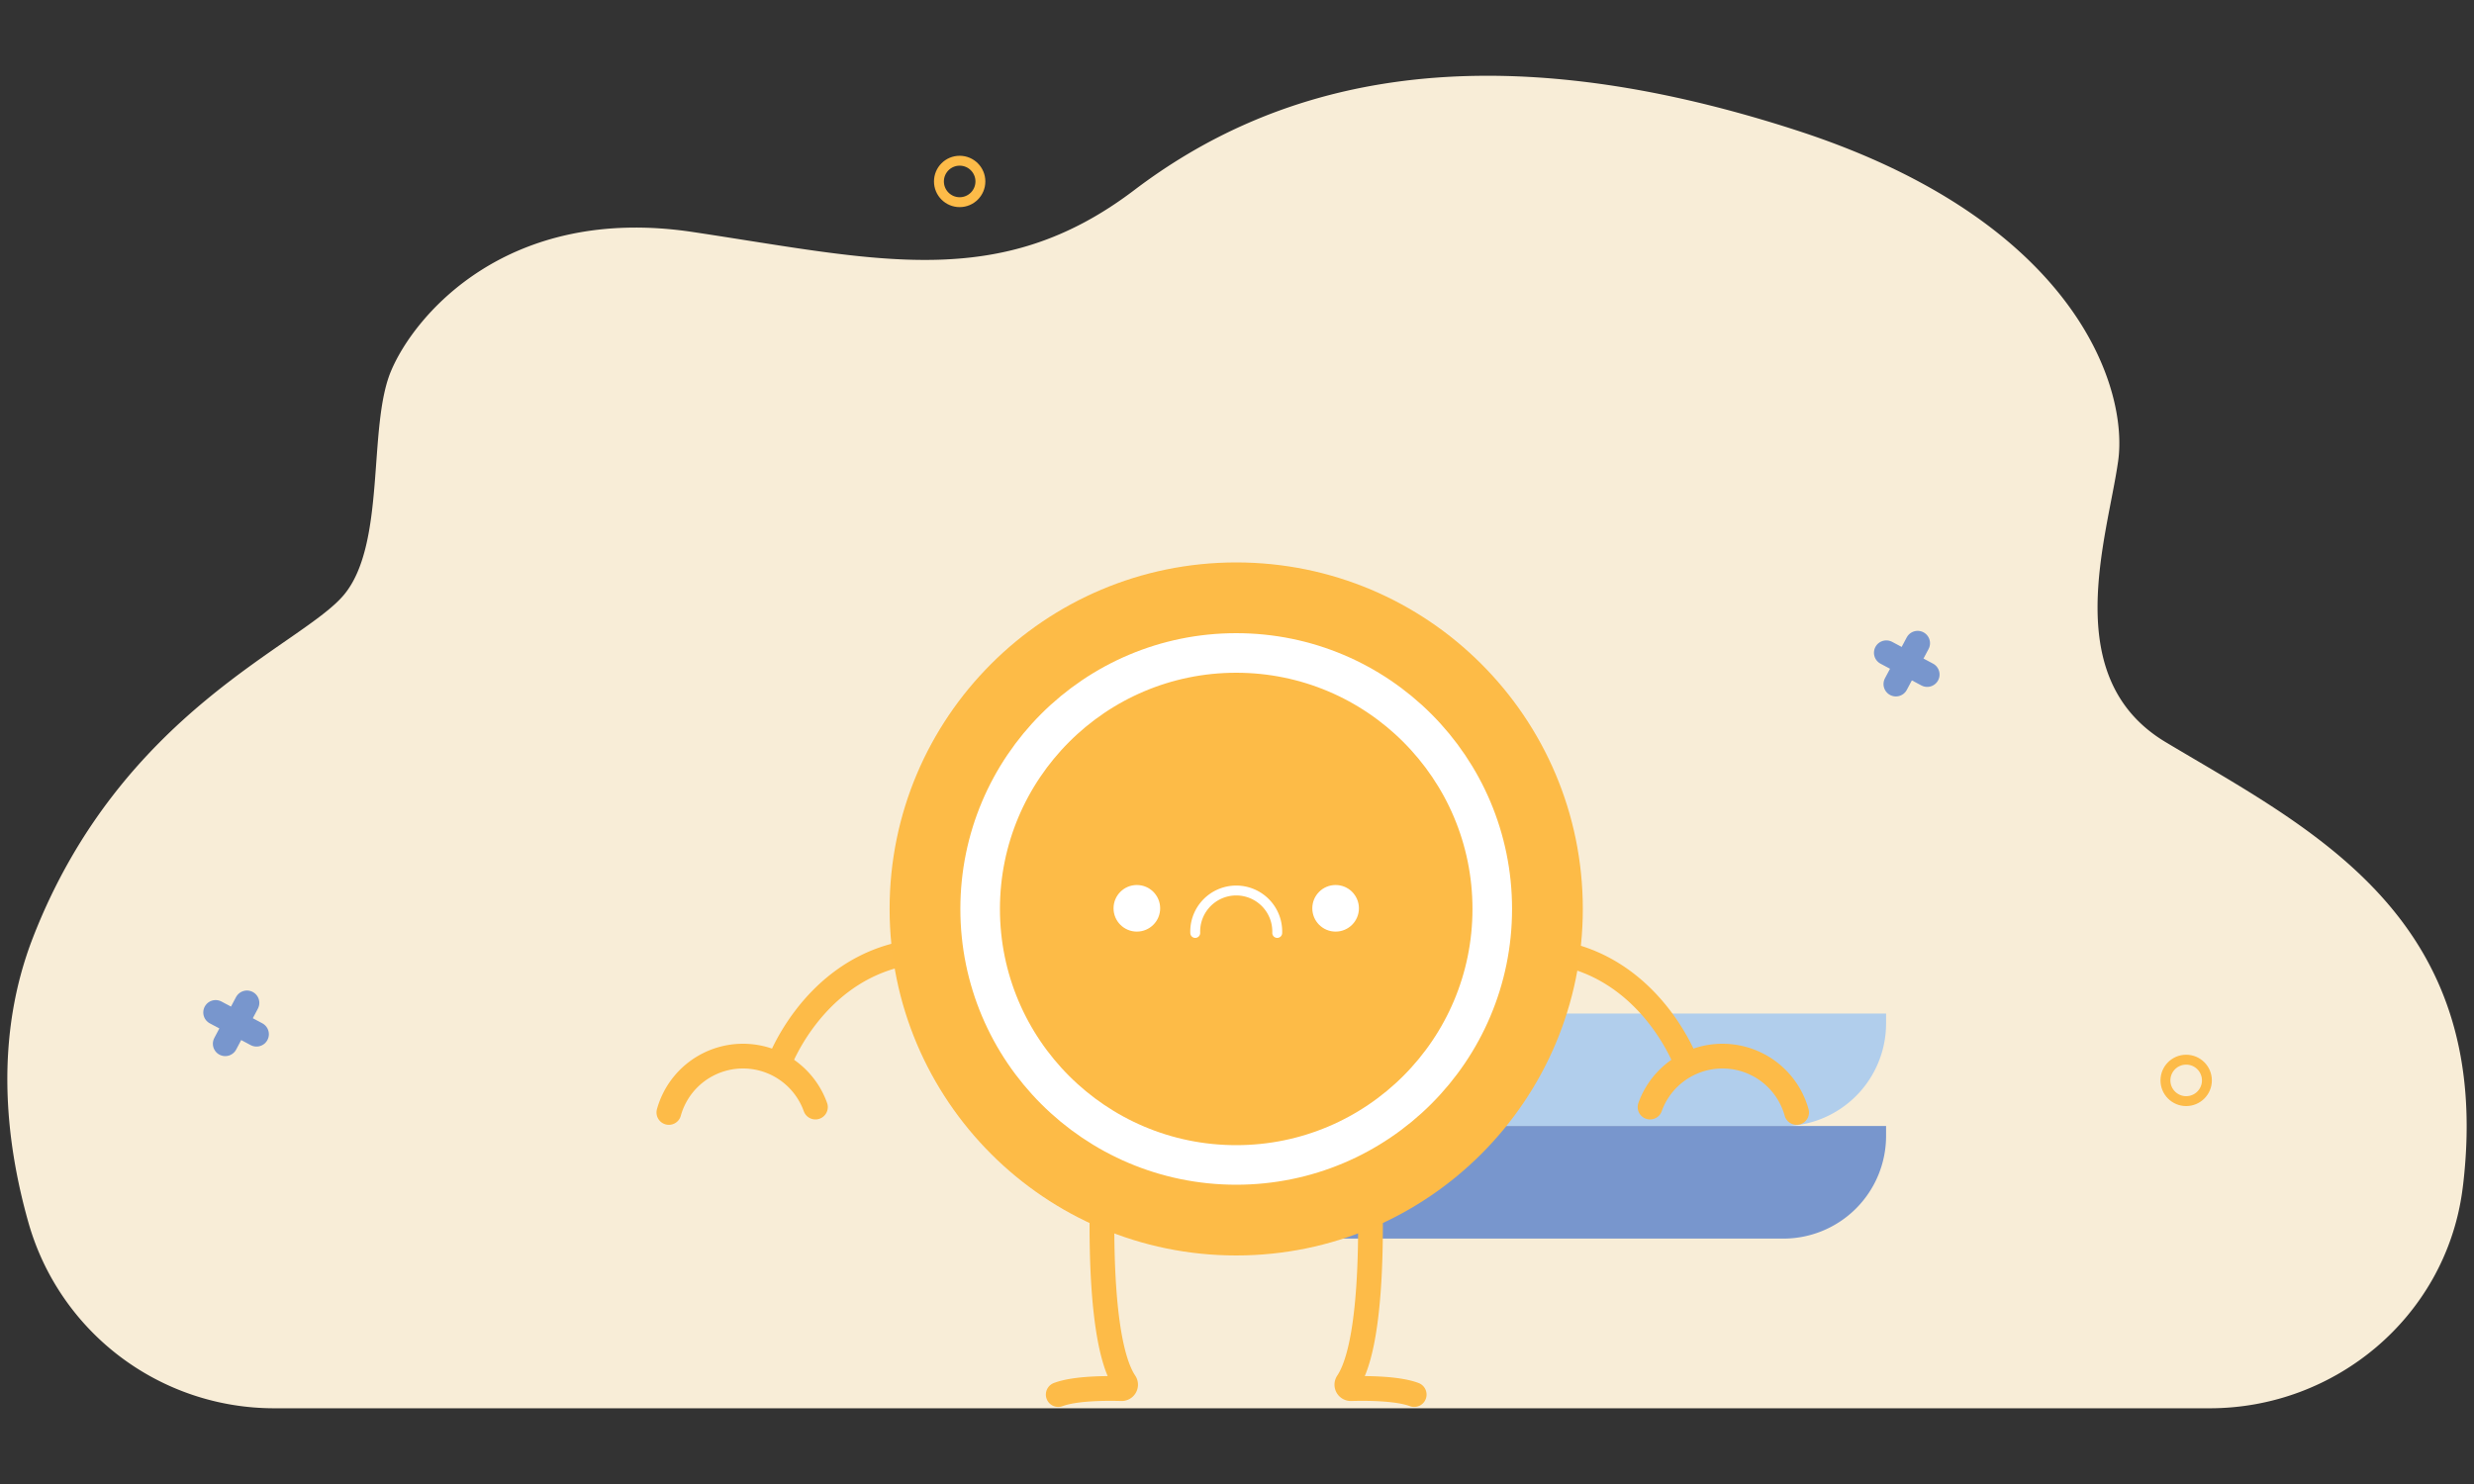 <svg id="Layer_1" data-name="Layer 1" xmlns="http://www.w3.org/2000/svg" viewBox="0 0 500 300"><rect x="0" y="0" width="500" height="300" fill="#333333" stroke="none"/><defs><style>.cls-1{fill:#f8edd7;}.cls-10,.cls-2,.cls-3,.cls-6,.cls-8{fill:none;stroke-linecap:round;stroke-miterlimit:10;}.cls-2{stroke:#7896cd;}.cls-2,.cls-6{stroke-width:5px;}.cls-3,.cls-6{stroke:#fdbb48;}.cls-10,.cls-3{stroke-width:2px;}.cls-4{fill:#b1ceec;}.cls-5{fill:#7896cd;}.cls-7{fill:#fdbb47;}.cls-10,.cls-8{stroke:#fff;}.cls-8{stroke-width:8px;}.cls-9{fill:#fff;}</style></defs><path class="cls-1" d="M55.41,284.69A51.6,51.6,0,0,1,5.74,247.13c-4.79-16.95-6.85-37.64.94-57.65,17.85-45.86,54.47-59,62.92-69.34S74.3,86.34,79,75.07s23.48-33.81,61-28.17,62,12.2,89.21-8.45,68-33.56,134.18-12c56.34,18.36,66.77,52.17,64.69,66.77C425.88,108.8,416,137,437.64,150c29.46,17.65,66.47,35.34,60.17,89.4-.07.59-.15,1.17-.23,1.74-3.63,25.13-25.6,43.55-51,43.55Z"/><line class="cls-2" x1="387.56" y1="130.03" x2="383.16" y2="138.29"/><line class="cls-2" x1="381.23" y1="131.96" x2="389.49" y2="136.36"/><line class="cls-2" x1="49.91" y1="202.74" x2="45.52" y2="211"/><line class="cls-2" x1="43.58" y1="204.67" x2="51.84" y2="209.07"/><circle class="cls-3" cx="441.83" cy="218.41" r="4.19"/><circle class="cls-3" cx="193.95" cy="36.68" r="4.19"/><path class="cls-4" d="M222.47,204.89H381.18a0,0,0,0,1,0,0v2a20.76,20.76,0,0,1-20.76,20.76H243.23a20.76,20.76,0,0,1-20.76-20.76v-2a0,0,0,0,1,0,0Z"/><path class="cls-5" d="M222.47,227.63H381.18a0,0,0,0,1,0,0v2a20.76,20.76,0,0,1-20.76,20.76H243.23a20.76,20.76,0,0,1-20.76-20.76v-2A0,0,0,0,1,222.47,227.63Z"/><path class="cls-6" d="M285.81,201.54a32.6,32.6,0,0,1,31.92-8.26c16.76,4.63,23,21.46,23,21.46"/><path class="cls-6" d="M333.48,223.8a15.55,15.55,0,0,1,29.62,1.09"/><path class="cls-6" d="M212.47,201.54a32.6,32.6,0,0,0-31.92-8.26c-16.77,4.63-23,21.46-23,21.46"/><path class="cls-6" d="M164.8,223.8a15.55,15.55,0,0,0-29.62,1.09"/><path class="cls-6" d="M223.16,232.47s-2.5,37,4.19,47a.8.8,0,0,1-.68,1.25c-3.07-.09-9.37-.09-12.8,1.2"/><path class="cls-6" d="M276.52,232.47s2.5,37-4.18,47a.8.8,0,0,0,.67,1.25c3.07-.09,9.37-.09,12.8,1.2"/><circle class="cls-7" cx="249.84" cy="183.75" r="70.05"/><circle class="cls-8" cx="249.84" cy="183.75" r="51.75"/><circle class="cls-9" cx="229.76" cy="183.62" r="4.71"/><path class="cls-10" d="M241.56,188.6a8.29,8.29,0,1,1,16.57,0"/><circle class="cls-9" cx="269.93" cy="183.62" r="4.71"/></svg>